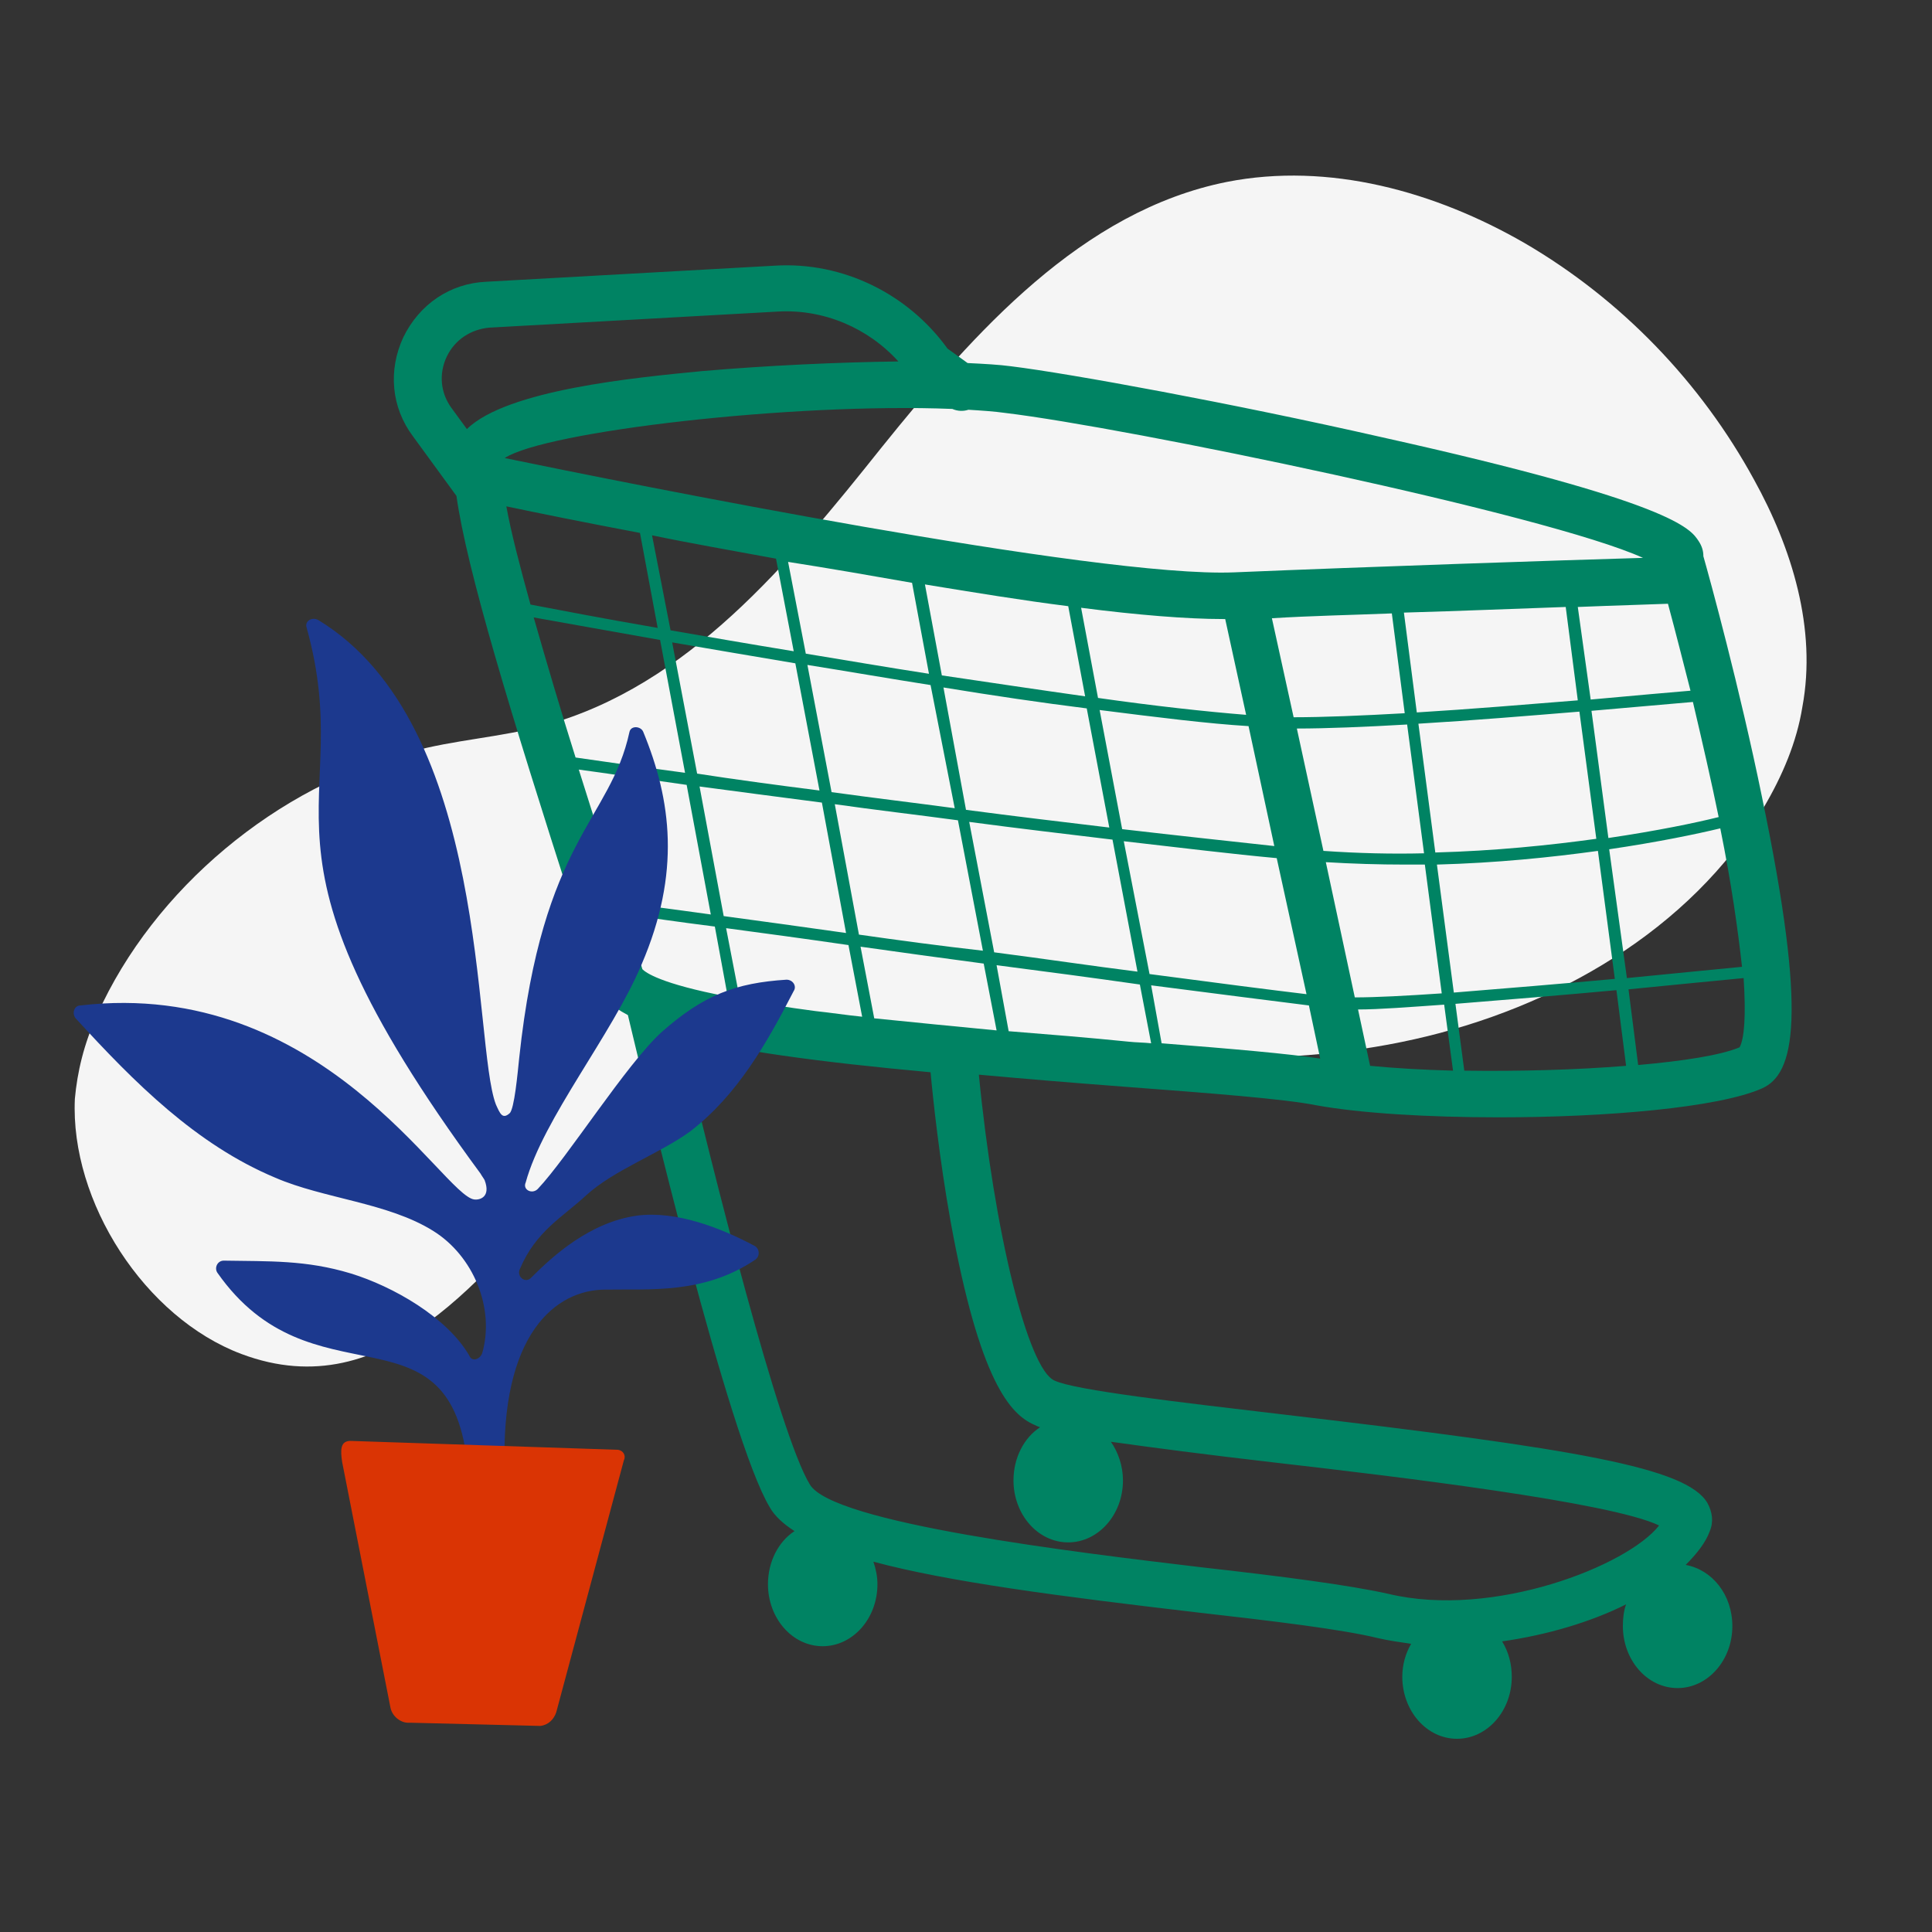  <svg viewBox="0 0 240 240" xmlns="http://www.w3.org/2000/svg" id="basket" height="240"  width="240">
        <rect x="0" y="0" width="240" height="240" fill="#333333" stroke="none"/>
        <path d="m9.3 136.5c-.6 12.8 8.7 27.2 20.7 31.7 18.1 6.8 30.3-10.2 41-21.9 8.2-9 18.5-17.2 30.5-18.8 7-1 14 .3 21 1.3 17.7 2.6 35.8 4.2 53.2.3s34.2-13.5 43.4-28.8c2.3-3.9 4.1-8.1 4.8-12.5 1.8-9.7-1.3-19.7-6-28.2-6.6-12.1-16.5-22.4-28.5-29.4-11.1-6.4-24.3-10.1-37-7.6-18 3.6-31.3 18.6-42.9 33-11.4 14.3-24 29.6-41.8 34.5-5.5 1.5-11.3 1.8-16.7 3.3-16.5 4.2-31.9 17-38.9 32.6-1.7 3.7-2.5 7.2-2.8 10.5z" fill="#f5f5f5"/>
        <path d="m218.9 99.1c-2.8-13.7-6.5-27.2-7.3-30 0-.7-.2-1.3-.6-1.9-1-1.5-3-4.8-39.4-12.9-18.5-4.2-38.7-7.9-46-8.8-1.5-.2-3.3-.3-5.4-.4l-2.5-1.8c-4.9-6.8-13-10.8-21.4-10.3l-35.9 2c-4.5.2-8.3 2.8-10.3 6.9-1.9 4.1-1.5 8.7 1.2 12.3l5.4 7.4c1.3 9.2 6.6 26.6 14.6 51.5 1.3 4.1 2.4 7.4 2.9 9.1.4 1.5 1.7 2.8 3.8 3.9 2.2 9.2 12.5 52.6 17.6 61.1.6 1.1 1.7 2.1 3.1 3-2 1.3-3.3 3.8-3.3 6.6 0 4.2 3 7.7 6.8 7.7 3.7 0 6.8-3.4 6.8-7.7 0-1-.2-1.9-.5-2.8 9.3 2.5 23.1 4.3 40.2 6.3 9.7 1.1 18 2.1 22.5 3.2 1.3.3 2.7.5 4.1.7-.7 1.2-1.1 2.6-1.1 4.1 0 4.2 3 7.7 6.8 7.7 3.7 0 6.8-3.4 6.8-7.7 0-1.6-.4-3.1-1.2-4.4 5.6-.8 11-2.4 15.4-4.6-.3.8-.4 1.8-.4 2.7 0 4.2 3 7.7 6.8 7.7 3.7 0 6.8-3.4 6.8-7.7 0-3.9-2.5-7-5.8-7.6 1.4-1.4 2.5-2.8 3-4.2.5-1.2.3-2.4-.3-3.5-2.6-4.4-16.1-6.7-52.8-11-12.7-1.5-25.8-3-28.3-4.2-3.3-1.4-7.5-18.5-9.4-38 5.5.5 11.5 1 18.1 1.5 10.6.8 19.8 1.5 23.8 2.3 5.5 1 13.9 1.5 22.7 1.5 13.3 0 27.3-1.2 32.7-3.6 4-1.8 5.7-8.7 0-36.1zm-48.7 33.3-1.5-7c2.6 0 6.4-.3 10.7-.6l1.1 8.2c-3.7-.1-7.2-.3-10.3-.6zm-61.6-5.9-1.7-8.9c4.9.7 10.1 1.4 15.3 2.1l1.6 8.3c-5.2-.5-10.3-1-15.2-1.5zm-28.8-6.1c-.4-1.4-1.2-3.8-2.1-6.8 2.4.3 6.3.9 11.1 1.5l1.6 8.7c-8.4-1.6-10.2-3-10.6-3.4zm12.1 3.7-1.7-8.8c4.5.6 9.7 1.3 15.2 2.1l1.7 8.9c-2-.2-3.9-.5-5.8-.7-3.8-.5-6.9-1-9.4-1.5zm-25.6-47.4c3.4.6 8.9 1.6 15.7 2.8l3.1 16.5c-6-.8-10.8-1.5-13.6-1.9-1.8-5.7-3.6-11.8-5.2-17.4zm140.9-1.7c1 3.7 1.9 7.3 2.8 10.8-2.4.2-6.9.6-12.4 1.1l-1.6-11.5c4.9-.2 8.8-.3 11.2-.4zm-90 10.4c6.1 1 12.2 1.9 17.8 2.6l2.8 14.8c-5.8-.7-11.8-1.4-17.8-2.2zm1.4 15c-5.2-.7-10.3-1.3-15.3-2l-3-15.8c5 .8 10.2 1.7 15.3 2.5zm18-12.2c7.1.9 13.5 1.7 18.5 2l3.2 14.9c-5.5-.6-12-1.3-18.9-2.1zm24.5 2.3c3.7 0 8.5-.2 13.7-.5l2.1 16c-4 .1-8.2 0-12.5-.3zm15.1-.6c6.7-.4 13.9-1 20-1.5l2.1 15.8c-5.8.8-12.6 1.5-20 1.7zm21.5-1.6c5.7-.5 10.3-.9 12.6-1.1 1.2 5.1 2.3 9.9 3.2 14.3-2.8.7-7.6 1.7-13.7 2.6zm-3.2-12.9 1.5 11.6c-6.2.5-13.4 1.1-20 1.5l-1.6-12.4c7.1-.2 14.2-.5 20.1-.7zm-21.6.8 1.6 12.4c-5.3.3-10.1.5-13.8.5l-2.7-12.3c4.8-.3 9.9-.4 14.9-.6zm-21 .7h.3l2.6 11.9c-5-.4-11.4-1.1-18.4-2.1l-2.1-11.2c7 .9 13.2 1.4 17.6 1.4zm-19.2-1.6 2.1 11.2c-5.7-.8-11.7-1.7-17.8-2.6l-2.1-11.3c6.1 1 12.2 2 17.8 2.7zm-19.4-2.9 2.1 11.3c-5.2-.8-10.4-1.7-15.3-2.5l-2.2-11.4c5.1.8 10.3 1.7 15.4 2.6zm-16.9-3 2.2 11.5c-5.5-.9-10.7-1.8-15.3-2.6l-2.3-11.8c4.8 1 10 1.9 15.4 2.9zm-16.9-3.2 2.2 11.8c-7-1.2-12.6-2.3-15.8-2.9-1.3-4.7-2.4-8.9-3-12.2 3.8.8 9.7 2 16.6 3.3zm4 13.6c4.7.8 9.9 1.7 15.3 2.6l3 15.8c-5.5-.7-10.7-1.4-15.2-2.1zm18.6 19.9 3 16.2c-5.6-.8-10.8-1.5-15.2-2.1l-3-16.1c4.6.6 9.7 1.3 15.2 2zm4.6 16.4-3-16.2c4.9.7 10.1 1.3 15.3 2l3.1 16.2c-5.3-.6-10.5-1.3-15.4-2zm13.7-14c6 .8 12 1.5 17.8 2.2l3.1 16.4c-5.6-.7-11.6-1.6-17.8-2.4zm19.2 2.4c7 .8 13.5 1.6 19 2.1l3.7 16.9c-4.2-.5-11.2-1.4-19.5-2.5zm28.7 19.4-3.6-16.8c3.3.2 6.6.3 9.8.3h2.5l2.1 16c-4.4.3-8.2.5-10.8.5zm10.2-16.5c7.4-.2 14.2-.9 20-1.7l2.1 15.9c-6.5.6-13.8 1.2-20 1.7zm21.4-1.9c6.1-.9 10.9-1.9 13.8-2.6 1.4 6.9 2.2 12.7 2.7 17.2-3 .3-8.3.8-14.3 1.4zm4.2-36.2c-10.3.3-34.1 1.1-50.8 1.8-17 .7-75.6-11.1-90.6-14.2 5-3.3 35.6-6.9 55.6-6.1.7.3 1.4.3 2 .1 1.6.1 3.2.2 4.6.4 15 1.8 67.3 12.6 79.2 18zm-148.6-25c1-2.1 3-3.4 5.3-3.6l35.9-2c5.6-.3 11.1 2 14.9 6.2-7.5.1-16.3.5-24.4 1.2-8.2.8-24.2 2.3-29.2 7.2l-1.9-2.6c-1.4-1.9-1.6-4.3-.6-6.4zm16.4 51.3c3 .4 7.7 1.1 13.4 1.9l3 16.1c-5-.7-9-1.2-11.3-1.5-.1-.3-.2-.5-.3-.8-.9-3.6-2.8-9.3-4.8-15.7zm46.2 56.2c3.6 19.8 7.4 23.9 10.4 25.2.2.1.4.2.7.3-2 1.3-3.3 3.8-3.3 6.6 0 4.2 3 7.7 6.8 7.7 3.7 0 6.8-3.4 6.8-7.7 0-1.8-.6-3.5-1.5-4.8 5 .7 11.8 1.6 20.5 2.6 14.8 1.7 41.6 4.9 47.6 7.8-3.9 5-20.6 11.6-33.6 8.5-4.9-1.1-13.4-2.2-23.2-3.3-16-1.9-45.9-5.5-48.7-10.3-3.8-6.2-12-38.7-16-55.7 6.7 1.8 16.8 3.2 31 4.5.3 3.3 1.1 10.8 2.5 18.6zm7.2-23.7-1.5-8.2c6.2.8 12.2 1.6 17.8 2.4l1.4 7.3c-.9-.1-1.9-.1-2.8-.2-4.9-.5-9.9-.9-14.9-1.3zm19 1.5-1.3-7.2c8.5 1.1 15.6 2 19.6 2.5l1.4 6.6c-3.9-.6-10.8-1.2-19.7-1.9zm37.6 3.4-1.1-8.3c6.3-.5 13.5-1.1 20-1.7l1.2 9.4c-6.1.5-13.3.7-20.1.6zm34.2-2.9c-2.4 1-7 1.7-12.6 2.2l-1.2-9.4c6-.6 11.2-1.1 14.3-1.4.3 4.6.1 7.5-.5 8.6z" fill="#008363"/>
        <path d="m62.7 182.7c-.6-17.1 6.4-22.5 12.5-22.5 5.5-.1 12.2.6 18.6-3.7.6-.4.6-1.3 0-1.7-4.3-2.3-9.8-4.4-14.6-3.8-5.9.8-10.5 5-13.2 7.7-.7.8-1.9-.1-1.4-1.1 2-4.7 5.3-6.4 8.2-9.1 3.5-3.2 9.2-5.2 13-8 5.8-4.5 9.4-10.8 12.8-17.4.4-.6-.1-1.4-.9-1.4-6.3.4-10.3 1.9-15.5 6.5-4.4 4-11.7 15.6-15.4 19.5-.7.7-1.9.1-1.5-.8 2.2-8 10.7-18.3 14.4-27.1 4.9-11.4 3.7-20.4.2-28.9-.3-.7-1.5-.8-1.7 0-2.4 11.1-10.8 13.3-13.7 40.5-.2 1.9-.6 6.4-1.2 6.9-.9.8-1.2 0-1.7-1.1-2.9-7.6-.6-47.2-22.1-60.2-.8-.4-1.7.2-1.4 1 6.4 23.1-9.2 26 21.6 67.8.1.2.4.6.5.8.8 2.1-.6 2.5-1.3 2.4-3.9-.5-18.9-27.6-48.9-24.1-.8 0-1.1 1-.6 1.6 7.3 8 15 15.7 24.8 19.8 6 2.6 14 3.1 19.6 6.6 5 3.1 7.7 9.6 6.1 15.2-.3.8-1.3 1.1-1.6.3-2.8-4.8-9.5-8.6-14.7-10.2-5.6-1.7-10.2-1.5-15.8-1.6-.8 0-1.2.9-.8 1.5 11.7 16.7 28.6 3.5 31 23.3 0 .3.3.7.6.8 3.3.9 6.5 1.8 6.4-1.7z" fill="#1c398e"/>
        <path d="m76.8 180.1-33.1-1.1c-1.5-.1-1.4 1.2-1.2 2.6l6 30.5c.2 1.1 1.3 2 2.4 1.9l16.2.4c1-.1 1.7-.8 2-1.7l8.4-31.3c.3-.6-.1-1.2-.7-1.3z" fill="#da3404"/>
</svg>